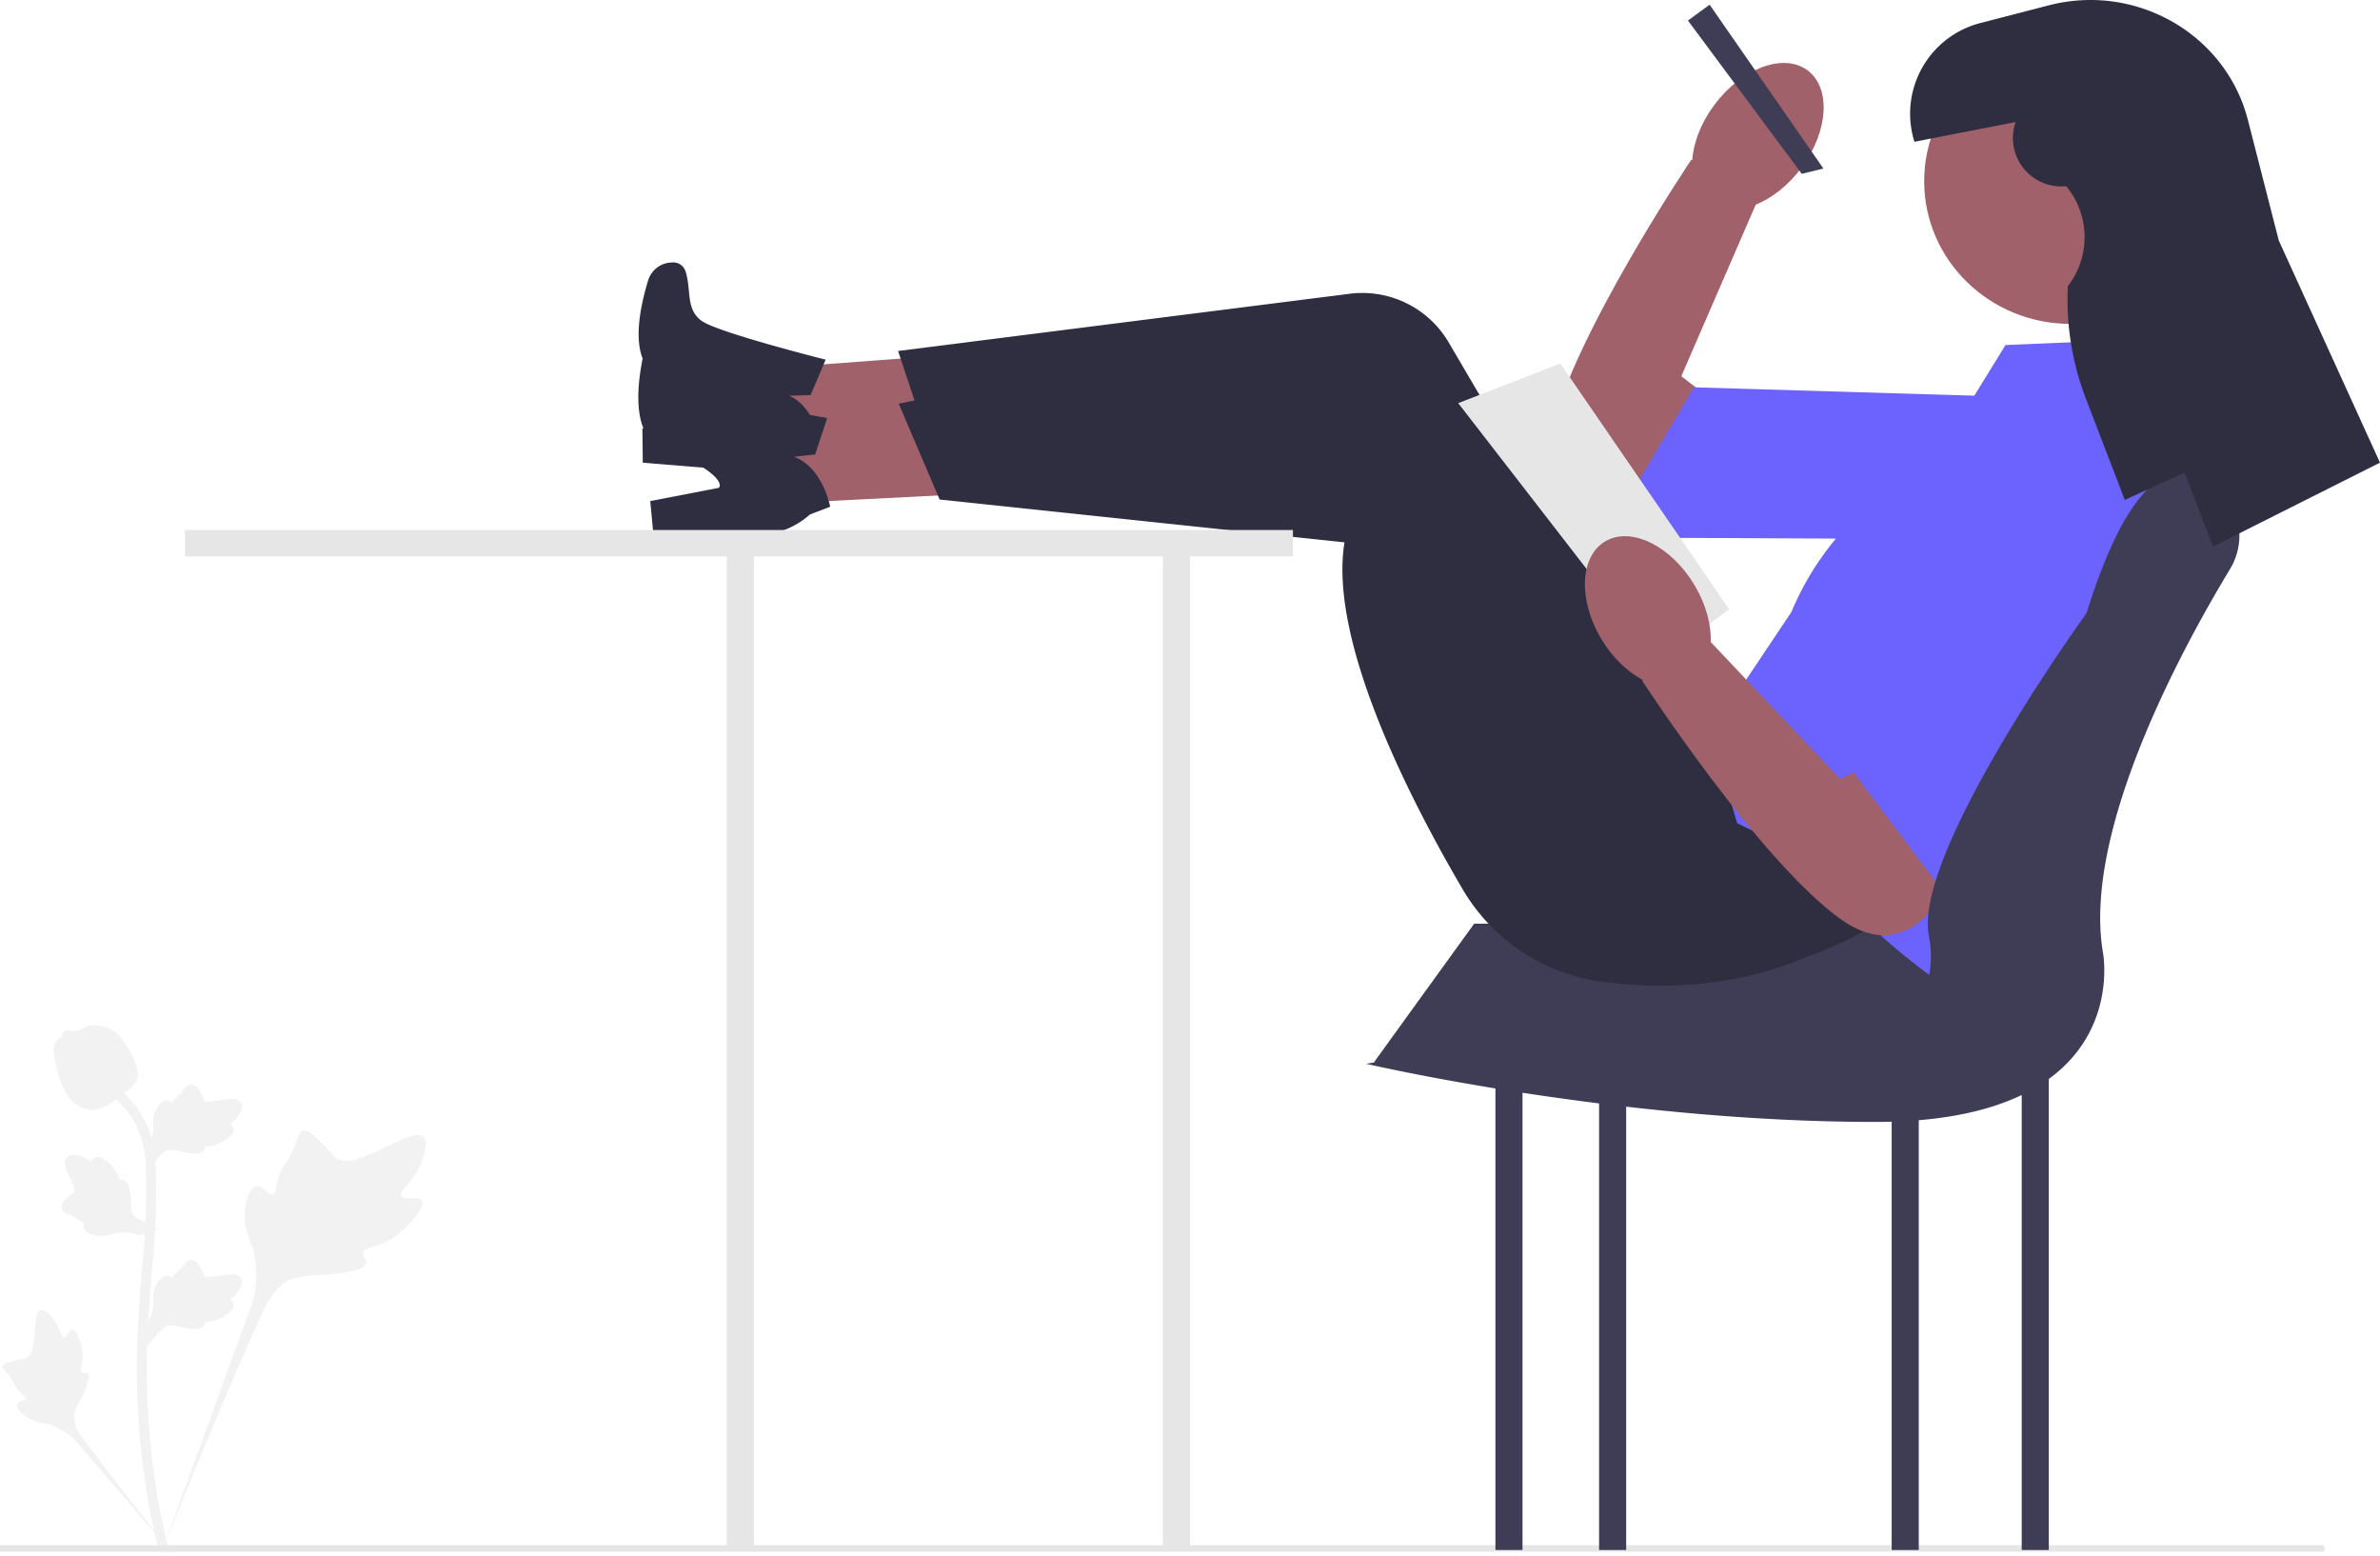 <svg id="Grupo_45" data-name="Grupo 45" xmlns="http://www.w3.org/2000/svg" width="318.588" height="208.195" viewBox="0 0 318.588 208.195">
  <g id="Grupo_37" data-name="Grupo 37" transform="translate(0.348 137.194)">
    <path id="Caminho_96" data-name="Caminho 96" d="M75.312,300.053c-.451-.741-2.4.052-2.759-.62s1.454-1.691,2.489-4.023c.187-.421,1.363-3.071.492-3.889-1.65-1.55-9.2,4.847-11.844,2.754a34.772,34.772,0,0,0-2.74-2.866c-.7-.592-1.121-.86-1.529-.76-.58.141-.626.9-1.248,2.386-.932,2.231-1.484,2.1-2.027,3.877-.4,1.322-.311,2.09-.786,2.24-.672.212-1.29-1.19-2.141-1.064-.869.128-1.394,1.76-1.559,2.982-.311,2.293.552,3.807,1.031,5.4a13.237,13.237,0,0,1-.372,8.082L40.427,347.217c2.625-6.7,10.226-25.08,13.42-31.909.922-1.971,1.94-3.971,4.03-4.76,2.012-.76,4.776-.306,8.3-1.134.412-.1,1.553-.38,1.7-1.035.119-.542-.553-.844-.45-1.351.138-.68,1.459-.689,3.083-1.473a9.591,9.591,0,0,0,2.471-1.778c.185-.171,2.933-2.739,2.333-3.725h0Z" transform="translate(-19.197 -276.554)" fill="#f2f2f2"/>
    <path id="Caminho_97" data-name="Caminho 97" d="M9.985,339.4c-.5,0-.666,1.164-1.108,1.141s-.432-1.184-1.307-2.352c-.158-.211-1.153-1.538-1.815-1.358-1.256.342-.215,5.8-2.032,6.463a20.551,20.551,0,0,0-2.233.485c-.5.163-.756.288-.824.513-.1.318.271.559.841,1.285.854,1.09.627,1.315,1.366,2.089.549.574.962.752.9,1.022-.087.383-.971.274-1.153.717s.484,1.175,1.051,1.607a6.794,6.794,0,0,0,3.014,1.064,7.946,7.946,0,0,1,3.96,2.51L23.659,369.7c-2.617-3.191-9.673-12.13-12.188-15.629a4.538,4.538,0,0,1-1.233-3.3c.2-1.182,1.224-2.374,1.824-4.3.07-.225.257-.853-.031-1.111-.238-.213-.584.021-.81-.175-.3-.263.074-.9.148-1.9a5.207,5.207,0,0,0-.182-1.7c-.033-.138-.532-2.194-1.2-2.191h0Z" transform="translate(-0.651 -298.7)" fill="#f2f2f2"/>
    <path id="Caminho_98" data-name="Caminho 98" d="M36.674,335.427l-.3-2.638.138-.2a4.8,4.8,0,0,0,.971-2.685c0-.136-.006-.273-.012-.411a4.032,4.032,0,0,1,.307-2.032c.205-.445.781-1.474,1.647-1.346a.991.991,0,0,1,.543.259l.061-.094a2.932,2.932,0,0,1,.689-.739,3.439,3.439,0,0,0,.577-.569c.112-.136.2-.256.274-.357a1.272,1.272,0,0,1,1.033-.661,1.351,1.351,0,0,1,1.031.764,6.3,6.3,0,0,1,.6,1.154,1.968,1.968,0,0,0,.1.227c.178.255,1.622.017,2.166-.07,1.222-.2,2.279-.371,2.715.381.312.538.08,1.248-.71,2.169a4.377,4.377,0,0,1-.741.675.887.887,0,0,1,.435.554h0c.165.639-.4,1.28-1.675,1.907a4.576,4.576,0,0,1-1.341.466,5.4,5.4,0,0,1-.752.065.852.852,0,0,1-.11.391,1.353,1.353,0,0,1-1.393.546,11.173,11.173,0,0,1-1.972-.31,4.9,4.9,0,0,0-1.245-.181c-.615.048-1.089.529-1.646,1.151l-1.389,1.583h0Z" transform="translate(-17.305 -292.534)" fill="#f2f2f2"/>
    <path id="Caminho_99" data-name="Caminho 99" d="M28.3,306.762l-2.54.955-.233-.08a5.125,5.125,0,0,0-2.91-.235c-.135.034-.269.075-.4.116a4.331,4.331,0,0,1-2.093.226c-.493-.081-1.66-.363-1.753-1.212a.937.937,0,0,1,.119-.578l-.109-.034a3,3,0,0,1-.908-.463,3.5,3.5,0,0,0-.711-.4c-.164-.071-.3-.124-.423-.168a1.26,1.26,0,0,1-.918-.806,1.307,1.307,0,0,1,.5-1.167,6.472,6.472,0,0,1,.993-.858,2.039,2.039,0,0,0,.2-.153c.208-.232-.395-1.534-.619-2.025-.507-1.1-.946-2.056-.311-2.657.454-.431,1.218-.392,2.332.119a4.435,4.435,0,0,1,.858.527.886.886,0,0,1,.439-.551h0c.593-.317,1.371.052,2.316,1.1a4.391,4.391,0,0,1,.8,1.146,5.053,5.053,0,0,1,.255.693.913.913,0,0,1,.416,0c.455.11.763.5.9,1.175a10.394,10.394,0,0,1,.193,1.938,4.552,4.552,0,0,0,.136,1.22c.2.568.8.893,1.56,1.26l1.923.909Z" transform="translate(-7.524 -279.575)" fill="#f2f2f2"/>
    <path id="Caminho_100" data-name="Caminho 100" d="M36.674,290.321l-.3-2.638.138-.2a4.8,4.8,0,0,0,.971-2.685c0-.136-.006-.273-.012-.411a4.033,4.033,0,0,1,.307-2.032c.205-.445.781-1.474,1.647-1.346a.991.991,0,0,1,.543.259l.061-.094a2.932,2.932,0,0,1,.689-.739,3.436,3.436,0,0,0,.577-.569c.112-.136.2-.256.274-.357a1.272,1.272,0,0,1,1.033-.661,1.351,1.351,0,0,1,1.031.764,6.3,6.3,0,0,1,.6,1.154,1.97,1.97,0,0,0,.1.227c.178.255,1.622.017,2.166-.07,1.222-.2,2.279-.371,2.715.381.312.538.08,1.248-.71,2.169a4.375,4.375,0,0,1-.741.675.887.887,0,0,1,.435.554h0c.165.639-.4,1.28-1.675,1.907a4.577,4.577,0,0,1-1.341.466,5.4,5.4,0,0,1-.752.065.852.852,0,0,1-.11.391,1.353,1.353,0,0,1-1.393.546,11.184,11.184,0,0,1-1.972-.31,4.9,4.9,0,0,0-1.245-.181c-.615.048-1.089.529-1.646,1.151l-1.389,1.583h0Z" transform="translate(-17.305 -270.906)" fill="#f2f2f2"/>
    <path id="Caminho_101" data-name="Caminho 101" d="M35.385,341.819l-.567-.346-.137-.638.137.638-.661.074c-.01-.06-.046-.2-.1-.413a90.2,90.2,0,0,1-1.95-10.422,103.659,103.659,0,0,1-.884-12.06c-.061-4.063.136-7.139.294-9.612.12-1.865.265-3.64.407-5.37a97.936,97.936,0,0,0,.47-13.819,12.547,12.547,0,0,0-1.528-5.714,12.219,12.219,0,0,0-3.2-3.656l.833-1.022a13.554,13.554,0,0,1,3.535,4.05,13.743,13.743,0,0,1,1.691,6.272,98.891,98.891,0,0,1-.474,13.991c-.141,1.723-.286,3.491-.4,5.348-.157,2.449-.352,5.5-.291,9.51a102.393,102.393,0,0,0,.872,11.912,88.771,88.771,0,0,0,1.924,10.279c.155.62.188.75.029,1h0Z" transform="translate(-13.249 -271.2)" fill="#f2f2f2"/>
    <path id="Caminho_102" data-name="Caminho 102" d="M18.6,274.944c-.055,0-.11,0-.167-.005a4.29,4.29,0,0,1-3.136-1.976,9,9,0,0,1-1.118-2.6,15.95,15.95,0,0,1-.616-2.694,2.583,2.583,0,0,1,.073-1.683,2.023,2.023,0,0,1,.942-.839.72.72,0,0,1,.052-.385c.228-.544.834-.473,1.162-.438a3.369,3.369,0,0,0,.6.036,1.71,1.71,0,0,0,.826-.271,3.775,3.775,0,0,1,1.119-.429,4.083,4.083,0,0,1,2.1.163c1.447.47,2.16,1.567,2.985,2.837a9.841,9.841,0,0,1,1.1,2.453,2.848,2.848,0,0,1,.15,1.628c-.165.623-.553.979-1.54,1.767A17.9,17.9,0,0,1,21.144,274a5.1,5.1,0,0,1-2.545.948h0Z" transform="translate(-6.63 -263.589)" fill="#f2f2f2"/>
  </g>
  <path id="Caminho_103" data-name="Caminho 103" d="M311.2,397.727h0a.443.443,0,0,1-.448.437H0v-.874H310.751A.443.443,0,0,1,311.2,397.727Z" transform="translate(0 -190.506)" fill="#e6e6e6"/>
  <g id="Grupo_44" data-name="Grupo 44" transform="translate(24.757 0.628)">
    <g id="Grupo_38" data-name="Grupo 38" transform="translate(182.507 4.776)">
      <path id="Caminho_104" data-name="Caminho 104" d="M402.54,88.694s-16.727,1.962-13.906-10.935,18.82-36.718,18.82-36.718l9.078,4.965L406.109,70.031l4.487,3.452L402.54,88.694Z" transform="translate(-388.313 -25.084)" fill="#a0616a"/>
      <path id="Caminho_105" data-name="Caminho 105" d="M464.013,101.065l-2.357,18.9-59.064-.282,11.862-20.1Z" transform="translate(-394.971 -53.156)" fill="#6c63ff"/>
      <path id="Caminho_121" data-name="Caminho 121" d="M11.174.314c6.107.073,11.1,3.352,11.142,7.324S17.452,14.77,11.345,14.7.25,11.345.2,7.373,5.067.241,11.174.314Z" transform="matrix(0.582, -0.813, 0.813, 0.582, 15.389, 17.63)" fill="#a0616a"/>
    </g>
    <rect id="Retângulo_20" data-name="Retângulo 20" width="82.041" height="3.626" transform="translate(245.87 206.799) rotate(-90)" fill="#3f3d56"/>
    <rect id="Retângulo_21" data-name="Retângulo 21" width="82.041" height="3.626" transform="translate(228.463 206.799) rotate(-90)" fill="#3f3d56"/>
    <rect id="Retângulo_22" data-name="Retângulo 22" width="133.671" height="3.626" transform="translate(130.913 206.799) rotate(-90)" fill="#e6e6e6"/>
    <rect id="Retângulo_23" data-name="Retângulo 23" width="82.041" height="3.626" transform="translate(189.298 206.799) rotate(-90)" fill="#3f3d56"/>
    <rect id="Retângulo_24" data-name="Retângulo 24" width="82.041" height="3.626" transform="translate(175.421 206.799) rotate(-90)" fill="#3f3d56"/>
    <path id="Caminho_106" data-name="Caminho 106" d="M428,237.5h-70.03l-13.434,18.581,69.683,4.051Z" transform="translate(-185.398 -114.514)" fill="#3f3d56"/>
    <g id="Grupo_40" data-name="Grupo 40" transform="translate(60.733 34.506)">
      <g id="Grupo_39" data-name="Grupo 39">
        <path id="Caminho_107" data-name="Caminho 107" d="M223.836,102.947l.318-13.475-42.266,3.17-.216,9.131Z" transform="translate(-170.193 -78.037)" fill="#a0616a"/>
        <path id="Caminho_108" data-name="Caminho 108" d="M185.2,80.5l-2.021,4.742-2.9.09s3.4,1.015,4.343,7.038l-2.789.815a11.082,11.082,0,0,1-7.687,2.2l-13.427-1.1-.052-4.564,9.28-1.046s2.068-1.327-8.168-6.78c0,0-3.391-2.022-.341-12.007a3.383,3.383,0,0,1,3.153-2.389,1.724,1.724,0,0,1,1.872,1.248c.771,2.5-.009,4.988,2.111,6.547S185.2,80.5,185.2,80.5Z" transform="translate(-160.166 -67.503)" fill="#2f2e41"/>
      </g>
      <path id="Caminho_109" data-name="Caminho 109" d="M367.138,147.688s-14.583,24.187-47.582,19.828a25.523,25.523,0,0,1-18.7-12.3c-7.608-12.963-19.16-35.661-15.415-48.514l-55.81-10.387-4.4-13.217,60.4-7.651a13.4,13.4,0,0,1,13.253,6.416l29.423,50.106,8.771.934,30.053,14.782Z" transform="translate(-190.505 -71.262)" fill="#2f2e41"/>
    </g>
    <g id="Grupo_42" data-name="Grupo 42" transform="translate(60.69 40.739)">
      <g id="Grupo_41" data-name="Grupo 41" transform="translate(0 3.211)">
        <path id="Caminho_110" data-name="Caminho 110" d="M225.465,113.563l-.795-13.457L182.8,106.582l.538,9.118Z" transform="translate(-170.678 -92.58)" fill="#a0616a"/>
        <path id="Caminho_111" data-name="Caminho 111" d="M185.378,97l-1.624,4.886-2.886.318s3.472.745,4.91,6.675l-2.713,1.032a11.039,11.039,0,0,1-7.48,2.8l-13.473-.038-.428-4.546,9.163-1.77s1.952-1.484-8.7-6.118c0,0-3.547-1.749-1.331-11.941a3.366,3.366,0,0,1,2.946-2.629,1.732,1.732,0,0,1,1.969,1.1c.975,2.429.4,4.973,2.644,6.36s17,3.877,17,3.877Z" transform="translate(-160.087 -85.647)" fill="#2f2e41"/>
      </g>
      <path id="Caminho_112" data-name="Caminho 112" d="M372.165,145.372s-12.54,25.252-45.792,23.5a25.652,25.652,0,0,1-19.651-10.79c-8.653-12.324-22.04-34.043-19.367-47.147l-56.487-5.975-5.473-12.829,59.574-12.365a13.458,13.458,0,0,1,13.74,5.355l33.461,47.636,8.82.243,31.175,12.376Z" transform="translate(-190.536 -79.477)" fill="#2f2e41"/>
    </g>
    <path id="Caminho_113" data-name="Caminho 113" d="M426.22,1.206l-2.9,2.122,15.231,20.51,2.9-.707Z" transform="translate(-222.127 -1.206)" fill="#3f3d56"/>
    <path id="Caminho_114" data-name="Caminho 114" d="M468.421,88.061l16.681-.707,7.253,31.826s-15.231,55.873-33.363,53.751c0,0-11.242-8.133-11.242-10.962s-15.231-9.9-15.231-9.9l-3.626-12.023,10.879-16.267a38.149,38.149,0,0,1,18.857-19.8l9.791-15.913Z" transform="translate(-224.726 -42.515)" fill="#6c63ff"/>
    <path id="Caminho_115" data-name="Caminho 115" d="M194.7,136.271H46.382v3.537H118.91V272.771h3.626V139.808H194.7Z" transform="translate(-46.382 -65.972)" fill="#e6e6e6"/>
    <ellipse id="Elipse_6" data-name="Elipse 6" cx="19.583" cy="19.096" rx="19.583" ry="19.096" transform="translate(232.815 4.525)" fill="#a0616a"/>
    <path id="Caminho_116" data-name="Caminho 116" d="M379.384,93.468l-13.677,5.3,26.836,34.656,9.429-7.072Z" transform="translate(-195.266 -45.447)" fill="#e6e6e6"/>
    <g id="Grupo_43" data-name="Grupo 43" transform="translate(183.727 59.337)">
      <path id="Caminho_117" data-name="Caminho 117" d="M454.3,193.506s-5.077,15.665-15.956,7.833-26.518-31.879-26.518-31.879l8.386-6.012,18.132,19.179,5.077-2.559L454.3,193.506Z" transform="translate(-400.494 -138.341)" fill="#a0616a"/>
      <path id="Caminho_118" data-name="Caminho 118" d="M485.439,115.21l16.681,9.9-24.659,52.337L461.5,156.231Z" transform="translate(-423.659 -115.21)" fill="#6c63ff"/>
      <path id="Caminho_122" data-name="Caminho 122" d="M7.374.184C11.355.227,14.636,5.2,14.7,11.295s-3.106,11-7.087,10.954S.354,17.231.288,11.138,3.394.141,7.374.184Z" transform="translate(0 15.959) rotate(-30)" fill="#a0616a"/>
    </g>
    <path id="Caminho_119" data-name="Caminho 119" d="M439.035,140.287c5.026-16.067,10.419-21.151,16.09-17.968a8.7,8.7,0,0,1,3.086,12.122c-6.447,10.663-19.733,35.1-16.965,51.288,0,0,4.352,22.632-30.462,22.632s-68.176-7.78-68.176-7.78l18.132-2.829,41.234,2.872c9.421.656,17.361-7.2,16.1-16.333q-.062-.452-.148-.914c-2.067-11.087,21.107-43.091,21.107-43.091Z" transform="translate(-184.496 -58.85)" fill="#3f3d56"/>
  </g>
  <path id="Caminho_120" data-name="Caminho 120" d="M493.143,16.333a6.479,6.479,0,0,0,6.661,8.595l.113-.007h0a10.706,10.706,0,0,1,.214,13.373h0a36.953,36.953,0,0,0,2.424,15.079l5.2,13.524,8.006-3.643,3.8,9.889,22.354-11.23L528.369,32.186l-4.135-16.127C521.292,4.586,509.29-2.32,497.569.716l-8.993,2.329a12.526,12.526,0,0,0-8.98,15.93h0l13.548-2.642" transform="translate(-223.329)" fill="#2f2e41"/>
</svg>
